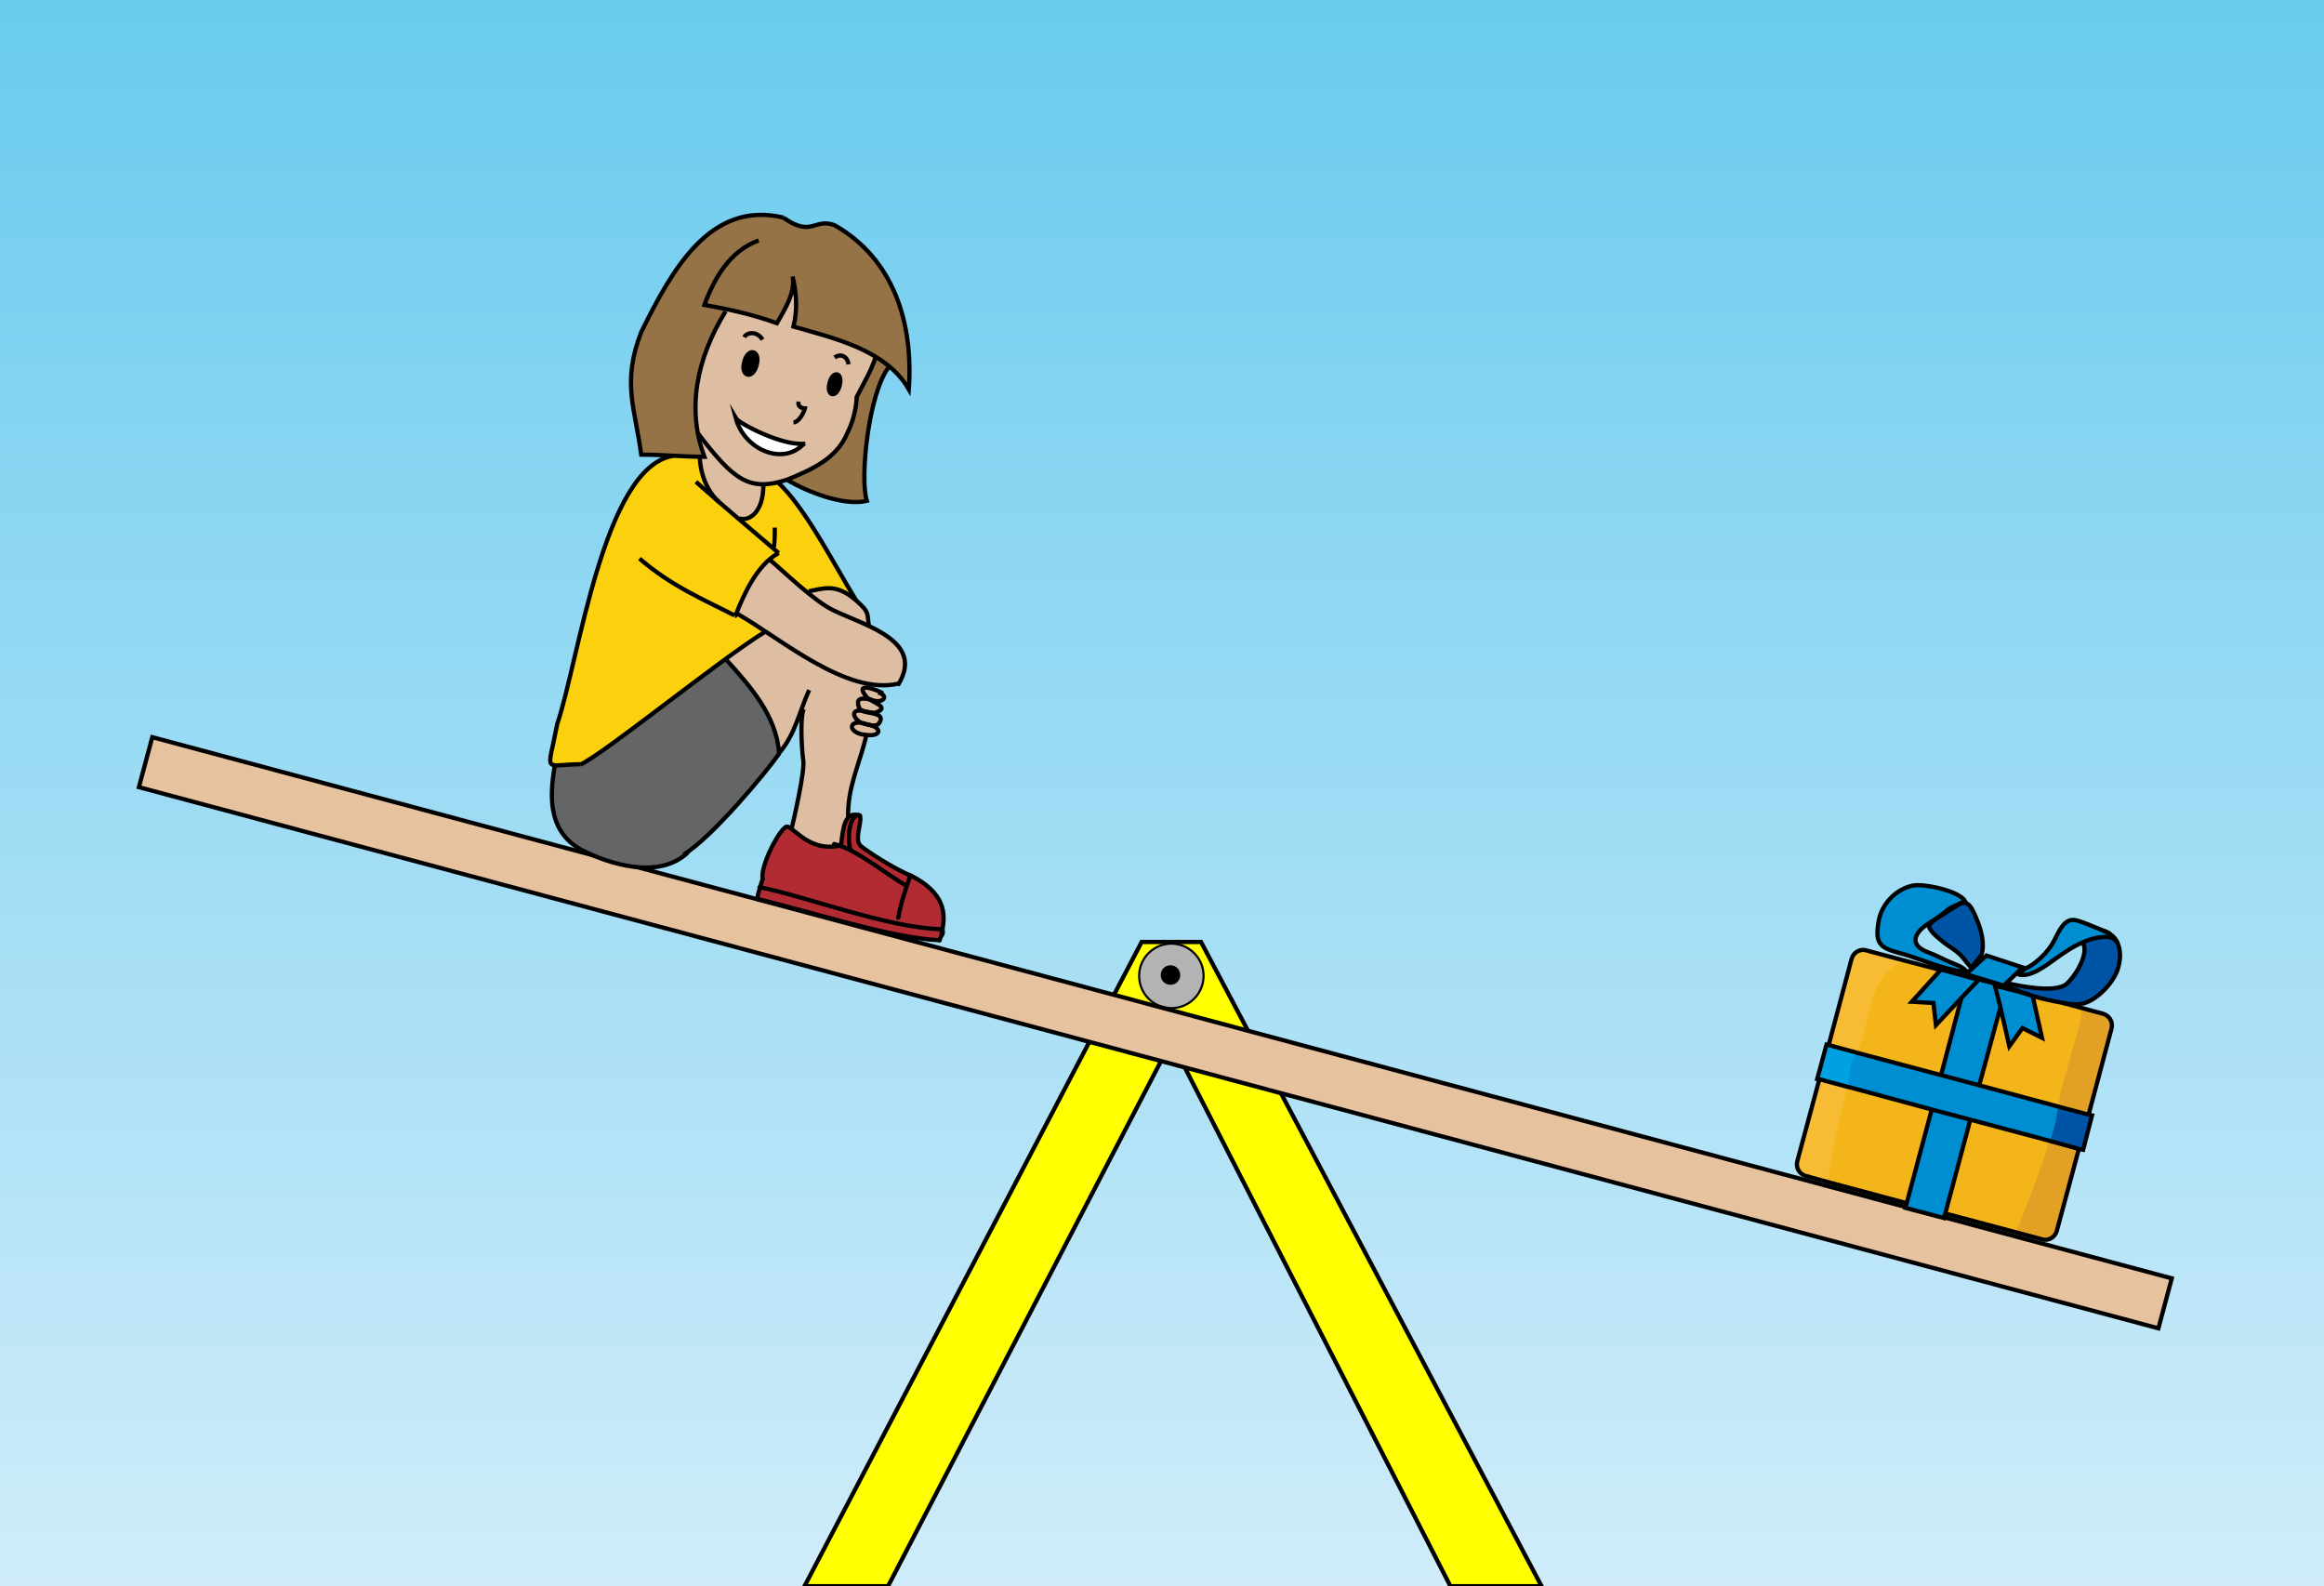<?xml version="1.0" encoding="UTF-8"?><svg id="Layer_1" xmlns="http://www.w3.org/2000/svg" width="548" height="374" xmlns:xlink="http://www.w3.org/1999/xlink" viewBox="0 0 548 374"><rect x="0" y="0" width="548" height="374" fill="#333333" stroke="none"/><defs><style>.cls-1{stroke-linecap:round;stroke-linejoin:round;}.cls-1,.cls-2,.cls-3,.cls-4,.cls-5,.cls-6{stroke:#000;}.cls-1,.cls-5,.cls-6{fill:none;}.cls-7{fill:url(#linear-gradient);}.cls-7,.cls-8,.cls-9,.cls-10,.cls-11,.cls-12,.cls-13,.cls-14,.cls-15,.cls-16,.cls-17,.cls-18,.cls-19,.cls-20{stroke-width:0px;}.cls-2{fill:#b3b3b3;stroke-width:.5px;}.cls-2,.cls-3,.cls-4,.cls-5{stroke-miterlimit:10;}.cls-3{fill:#ff0;}.cls-4{fill:#e6c29e;}.cls-9{fill:#f3b51a;}.cls-10{fill:#f7bc34;}.cls-11{fill:#636567;}.cls-12{fill:#957346;}.cls-13{fill:#debea3;}.cls-14{fill:#e2a025;}.cls-15{fill:#b22b33;}.cls-16{fill:#00a1e0;}.cls-17{fill:#fbd00d;}.cls-18{fill:#fff;}.cls-19{fill:#0054a5;}.cls-20{fill:#008ed3;}</style><linearGradient id="linear-gradient" x1="274" y1="0" x2="274" y2="374" gradientUnits="userSpaceOnUse"><stop offset="0" stop-color="#69cbee"/><stop offset="1" stop-color="#d0ecfa"/></linearGradient></defs><rect class="cls-7" width="548" height="374"/><polygon class="cls-3" points="363.5 374 342 374 276.2 245.5 209.4 374 189.7 374 269.2 222.1 283.2 222.1 363.5 374"/><circle class="cls-2" cx="276.2" cy="230.1" r="7.6" transform="translate(-81.8 262.7) rotate(-45)"/><path class="cls-8" d="M276,227.6c1.3,0,2.3,1,2.3,2.3s-1,2.3-2.3,2.3-2.3-1-2.3-2.3,1-2.3,2.3-2.3Z"/><rect class="cls-4" x="266.4" y="-3" width="12.2" height="493" transform="translate(-33.3 443.7) rotate(-75)"/><path class="cls-11" d="M162.1,200.9c5.9-4,18.4-18.5,21.7-23.3-.6-9.1-7.2-16.3-12.7-22.2-11.5,8.5-29.8,22.7-34.3,24.9-3.2-.2-3,.3-6,.3-1.4,8-1.2,15.8,6.5,19.8,6.3,3.2,18.1,7,24.9.5h0Z"/><path class="cls-8" d="M177.7,83c-1.9-.6-3.3,5-1.4,5.4,1.9.6,3.3-5,1.4-5.4Z"/><path class="cls-18" d="M173.5,98.6c1.9,7.2,10.9,11.4,16,6.1h0c-5.3.3-15.3-4.9-16-6.1Z"/><path class="cls-17" d="M152.2,110.5c5.6-4,7.1-2.7,12.8-2.7.5,8.5,4.9,10.7,9.2,14.6v-.2c2.1.8,5.9-.9,5.8-8.1,1.2,0,2.3-.1,3.4-.4,6.4,5.8,12.9,18.9,18.5,27.9-4.8-4.2-7.8-2.8-11.2-2.2l-.2.3c-3.3-2.7-6.8-6-9.1-7.9-3.4,3.2-6.4,9-7.9,12.9,2.7,1.3,4.9,3.1,6.8,4.3-10.8,6.7-37.8,28.7-43.5,31.3-8.9,0-7.7,2.5-5.4-9.5,5.1-18,9.9-46.4,20.8-60.3Z"/><path class="cls-12" d="M151.3,78.4c7.3-14.8,16.3-31.1,33.4-27,6.8,4.8,7.3,0,12.1,1.8,14,8,18.6,23.1,17.5,38.7-1.2-2.1-2.7-3.9-4.6-5.4-5,6.2-7.1,26.3-5.4,31.8-5.3,1.3-14.2-2.1-18.7-4.9v-.2c9.5-2.8,16.4-10.7,16.3-19.5,1.7-3.3,3.5-6.3,4.5-9.5-5.9-3.6-13.3-5.4-19.4-7.2,1-4.1.7-8-.2-11.8.7,3.7-1.8,7.7-3.7,11-4.4-1.6-8.5-2.6-12-3.4-6.5,11.5-9.6,23.4-5.1,35-5.4,0-9.5-.5-14.9-.5-1.5-11.2-4.6-17,0-28.9Z"/><path class="cls-8" d="M197.4,88.2c-1.5-.5-2.8,4.4-1.2,4.7,1.5.5,2.8-4.4,1.2-4.7Z"/><path class="cls-13" d="M166.2,107.8c-.4,0-.8,0-1.2,0,.5,8.5,4.9,10.7,9.2,14.6v-.2c2.1.8,5.9-.9,5.8-8.1,7.6-.8,16.3-4.7,19.8-12.1,2.2-4.3,2.2-8.5,2.2-8.5,1.7-3.3,3.5-6.3,4.5-9.5-5.9-3.6-13.3-5.4-19.4-7.2,1-4.1.7-8-.2-11.8.7,3.7-1.8,7.7-3.7,11-4.4-1.6-8.5-2.6-12-3.4v.7c-7,11.2-9.3,23.1-5.1,34.3ZM176.3,88.4c-1.9-.4-.4-6,1.4-5.4,1.9.4.4,6-1.4,5.4ZM197.4,88.2c1.5.3.3,5.2-1.2,4.7-1.6-.3-.3-5.2,1.2-4.7ZM173.5,98.6c.7,1.2,10.6,6.5,16,6h0c-1.8,1.9-3.4,2.8-6.3,2.4-4.8-.9-7.9-2.9-9.7-8.4Z"/><path class="cls-13" d="M173.5,144.7c1.5-3.8,4.5-9.7,7.9-12.9,2.3,1.9,5.8,5.2,9.1,7.9l.2-.3c3.5-.6,6.4-2,11.2,2.2,3.3,2.9,2.5,3.1,3,6,5.8,2.2,11.4,7.5,7,13.6h0c-1.8.6-4.1.6-6.3.2,0,.2-.1.7,0,.9,1,.3,2,.7,2.7,1.1l-1.1-.3c2.8.9.9,2.8-1.6,1.7,0,0,0,.1,0,.2,1.7.9,3.9,1.9,1,2.9-.2,0-.7,0-1.2,0,0,0,0,0,0,0,3.8.1,2.9,3.7-.4,2.8,0,0,0,0,0,0,3.5.6,2.5,2.9-.5,2.4-1.7,7-4.5,12.4-4.3,19.1h.4c-1.2.9-1.9,3.3-2.1,6.9-.2,0-.4-.2-.5-.2v.3c-6.5.8-9.6-2.6-11.2-4,.5-.9,3.2-13.6,2.8-16.2-.2-1-.8-9.3,0-11.8l-.4-.2c-1.4,3.8-2.5,7.1-5.2,10.3-.6-9.1-7.2-16.3-12.7-22.2,4.5-3.3,8-5.8,9.3-6.4-2-1.2-4.2-3-6.8-4.3Z"/><path class="cls-15" d="M179.8,207.1h0c-.3-2.9,3.1-10.1,5.2-12,1.1-1.9,4.8,5.9,12.8,4.2v-.3c.1,0,.3.1.5.2.5-4.3.8-8,4.4-7.1.9.6-1.3,5.6.3,7.1,7.7,6.8,24.1,8.6,18.6,22.3-11.5-.5-29.8-6.6-42.9-9.7-.5.1,1.1-4.7,1.2-4.9Z"/><path class="cls-5" d="M184.7,51.3c6.8,4.8,7.3,0,12.1,1.8,14,8,18.6,23.1,17.5,38.7-5.4-9.4-17.9-12.1-27.2-14.8,1-4.1.7-8-.2-11.8.7,3.7-1.8,7.7-3.7,11-6.2-2.2-11.5-3.3-17.1-4.3,2.4-6.5,6.1-12.8,12.8-15.2"/><path class="cls-5" d="M185.7,113.2c4.5,2.7,13.3,6.2,18.7,4.9-1.7-5.3.4-25.4,5.2-31.6"/><path class="cls-5" d="M171.1,73.4c-6.9,11.2-9.2,23.1-5,34.3-5.4,0-9.5-.5-14.9-.5-1.5-11.2-4.6-17,0-28.9,7.3-14.8,16.3-31.1,33.5-27"/><path class="cls-5" d="M206.5,84.1c-1,3.2-2.8,6.2-4.5,9.5,0,0,0,4.2-2.2,8.5-2.5,6.1-8.6,8.7-14.2,11-8.9,2.9-12.5.2-21-10.9"/><path class="cls-5" d="M200.1,85.9c-.4-2.2-2.1-2.5-3.3-1.6"/><path class="cls-5" d="M179.8,80.1c-1.2-2.1-3.7-1.8-4.3-.6"/><path class="cls-5" d="M195.6,90.3c-.8,3.1,1.6,3.7,2.4.6.8-3.1-1.6-3.7-2.4-.6Z"/><path class="cls-5" d="M175.5,85.3c-1,3.5,2,4.3,2.9.8,1-3.5-2-4.3-2.9-.8Z"/><path class="cls-5" d="M188.3,94.7c-.2,1.1.5,1.5,1.5,1.6-.2.8-1.3,3.2-2.7,3.3"/><path class="cls-5" d="M189.9,104.6c-5.3.7-15.7-4.8-16.4-6,1.9,7.2,10.9,11.4,16,6.1"/><path class="cls-5" d="M158.6,107.5c-16.3,2.8-22.1,48.1-27.2,63.2-2.3,12-3.5,9.6,5.4,9.5"/><path class="cls-5" d="M182.5,129c.2-1.7.2-3.4.2-4.6"/><path class="cls-5" d="M181.2,131.7c3.7,3.1,10.8,10.1,15.5,12.3,7.9,3.7,21.5,7.3,15,17.6"/><path class="cls-5" d="M164.1,113.6c5.8,5.2,13.6,11.7,19.5,16.8"/><path class="cls-5" d="M174,144.8c10.3,5.9,25.6,19.2,37.8,16.4"/><path class="cls-5" d="M173.3,145.2s0,0,0,0"/><path class="cls-5" d="M173.3,145.2s0,0,0,0"/><path class="cls-5" d="M173.3,145.2c.2,0,0,0,0,0h0Z"/><path class="cls-5" d="M173.3,145.2s0,0,0,0"/><path class="cls-5" d="M173.3,145.2s0,0,0,0"/><path class="cls-5" d="M150.8,131.7c7.5,6.5,15,9.6,22.4,13.4"/><path class="cls-5" d="M183.4,113.7c6.4,5.9,13,18.9,18.5,27.9"/><path class="cls-5" d="M136.8,180.3c5.7-2.6,32.8-24.7,43.7-31.4"/><path class="cls-5" d="M174.3,122.2c2,.8,5.8-1,5.7-8.1"/><path class="cls-5" d="M165,107.7c.2,5.4,2.7,9.1,4.5,10.6"/><path class="cls-5" d="M183.6,130.4c-5.2,2.8-8.3,10-10.2,14.8"/><path class="cls-5" d="M190.7,139.4c3.5-.6,6.4-2,11.2,2.2,3.3,2.9,2.5,3.1,3,6.1"/><path class="cls-5" d="M189.5,167.2c-1,2.6-.3,10.9-.1,12,.5,2.5-2.5,15.2-2.7,16"/><path class="cls-5" d="M130.8,180.7c-1.4,7.9-1.2,15.7,6.5,19.8,6.3,3.2,18.1,7,24.9.5"/><path class="cls-5" d="M204.3,173.4c-1.7,7-4.5,12.4-4.3,19.2"/><path class="cls-5" d="M204.8,170.9s0,0,0,0"/><path class="cls-5" d="M205.2,168s0,0,0,0"/><path class="cls-5" d="M205.5,165c0,0,0,.1,0,.2"/><path class="cls-5" d="M205.4,162.1c0,0,0,.2,0,.3"/><path class="cls-5" d="M190.8,162.7c-2.4,5.3-3.2,10.3-7.1,14.9-.6-9-7.1-16.1-12.4-22"/><path class="cls-5" d="M161.2,201.5c6.5-3.9,19-18.8,22.6-23.9"/><path class="cls-1" d="M185,195.2c-2.1,1.9-5.6,9.1-5.2,12"/><path class="cls-1" d="M197.9,199.4c-8,1.7-11.7-6.1-12.8-4.2"/><path class="cls-1" d="M179.1,209.2c10.6,2,30.1,9.6,42.9,9.9"/><path class="cls-1" d="M196.7,199c5.3,1.2,13,7.7,17,9.8"/><path class="cls-1" d="M222,220.1c1.2-4.7.8-9.6-7.3-13.7-.9,2.3-2.4,7-2.9,10"/><path class="cls-1" d="M202.5,192.2c1.3.5-1.3,5.6.4,7.2,1.6,1.4,7.9,5.4,11.7,7"/><path class="cls-1" d="M200.6,200.3c-.8-1.6-.6-8,1.9-8.1"/><path class="cls-1" d="M221.6,221.7c-11.5-.5-29.8-6.6-42.9-9.7-.5.1,1.1-4.7,1.2-4.9"/><path class="cls-1" d="M222.2,218.9c.3,1.6,0,1.1-.7,2.8"/><path class="cls-1" d="M198.3,199.5c.5-4.3.8-8.4,4.5-7.2"/><path class="cls-5" d="M203.7,167.7c-.5-.2-1-.4-1.1-.8-1.1-2.7,1.2-2.3,2.9-1.9,2.5,1.1,4.4-.9,1.6-1.7"/><path class="cls-5" d="M204.4,170.8c1.1.3,2.4.5,2.9-.3,1.6-2.4-2.2-2.2-3.7-2.8"/><path class="cls-5" d="M208.2,163.5c-1.2-.8-7-3-3.9.8,1.1,1.3,5.9,2.4,2.2,3.7-.7.2-1.9-.2-2.8-.3,0,0,0,0,0,0-3.8-1-2.4,2.8.8,3.1,0,0,0,0,0,0,3.5.6,3.5,2.9-.1,2.5-4.9-.3-4.5-4.2.1-2.5"/><path class="cls-9" d="M492.4,262.8l5.4-20.3c.4-1.5-.5-3.1-2.1-3.5l-5.2-1.4-4.4-1.2c-2.2-.4-4.7-.9-6.9-1.6-.2,0-.4-.1-.6-.2h-.1s-5.8-1.6-5.8-1.6v-.2c0,0,.1-.2.1-.2l-9.1-2.4h0c0,.1-6.2-1.5-6.2-1.5h0q0,0,0,0l-8.4-2.2-9-2.4c-1.6-.4-3.1.5-3.5,2l-5.4,20.3-.6-.2-2.2,8.1.6.2-5.2,19.3c-.4,1.5.5,3.1,2.1,3.5l5.1,1.4,18.6,5-.3,1,9.1,2.4.3-1,16.9,4.5,6,1.6c1.6.4,3.1-.5,3.5-2l5.2-19.3,1,.3,2.2-8.1-1-.3Z"/><path class="cls-9" d="M435.9,256.3c.2,0,0,0,0,0h0Z"/><path class="cls-19" d="M486.2,236.4l-10.2-2.7c-1.6-.6-2.8-1.3-3-1.7h.2c1.5.2,11.5,2.6,14.3,0,1.8-1.7,3.8-4.9,4.1-7.4.1-.8,0-1.6-.4-2.3,1.6-.7,3.2-1.1,5-1.2,2.5-.1,2.9,1.5,3.1,1.3.9,1.9.7,4.4,0,6.4-.9,2.7-4.3,6.8-8,7.9-.3,0-.7.1-1.1.2-1.1,0-2.5,0-4.1-.4Z"/><path class="cls-9" d="M458.7,286.1l5.9-22.1,18.8,5c-2.1,6.8-4.8,13.9-7.4,20.3l-.4,1.3-16.9-4.5Z"/><path class="cls-14" d="M483.3,269l6.9,1.8-5.2,19.3c-.4,1.5-2,2.5-3.5,2l-6-1.6.4-1.3c2.6-6.4,5.3-13.5,7.4-20.3Z"/><path class="cls-14" d="M492.4,262.8l-7.1-1.9c.2-1.4.4-2.9.9-4.5,1.3-4.8,2.7-9.6,4-14.3.4-1.3.7-2.6.6-3.9,0-.2,0-.4-.1-.6l5.2,1.4c1.6.4,2.5,2,2.1,3.5l-5.4,20.3Z"/><path class="cls-10" d="M437.8,248.2l-6.6-1.8,5.4-20.3c.4-1.5,2-2.5,3.5-2l9,2.4c-3.7,1.2-6.2,5-7.5,8.8-1.4,4.2-1.8,8.6-3.6,12.6,0,0-.2.2-.2.3Z"/><path class="cls-9" d="M472.9,232.8l3.1.8c.8.3,1.7.6,2.6.9l-5.8-1.5v-.2Z"/><path class="cls-9" d="M473.8,246.7l3-4.2,4.6,2.2-2.2-9.9c2.2.7,4.7,1.2,6.9,1.6l4.4,1.2c0,.2.1.4.1.6.1,1.3-.2,2.6-.6,3.9-1.3,4.8-2.7,9.6-4,14.3-.4,1.6-.7,3.1-.9,4.5l-18.5-4.9,4.9-18.4,2.2,9.2Z"/><path class="cls-19" d="M476,233.6l10.2,2.7c-2.2-.4-4.7-.9-6.9-1.6h0s-.6-.2-.6-.2h-.1c-.9-.3-1.8-.6-2.6-.9Z"/><path class="cls-9" d="M457.7,253.5l-19.8-5.3c0-.1.2-.2.2-.3,1.8-4,2.2-8.5,3.6-12.6,1.3-3.8,3.8-7.6,7.5-8.8l8.4,2.2-6.8,7.4,5.1.4.5,5.2,6.1-6.4-4.9,18.2Z"/><path class="cls-10" d="M429.1,254.5l6.7,1.8s0,0,0,0c-2.1,7.4-3.7,14.8-4.8,22.4l-5.1-1.4c-1.6-.4-2.5-2-2.1-3.5l5.2-19.3Z"/><path class="cls-9" d="M449.6,283.7l-18.6-5c1.1-7.6,2.7-15.1,4.8-22.4,0,0,.2,0,0,0l19.6,5.2-5.9,22.1Z"/><path class="cls-19" d="M496.8,219.8c-.2,0-.6-.2-1-.4.3.1.7.2,1,.4Z"/><path class="cls-19" d="M464.3,213.3c.7.7,1.3,2.1,1.7,3.1,1.1,2.5,2.1,6,1.2,8.7l-2.4,3c-1.3-1.4-2.2-2.9-3.8-4.1-1.2-.9-2.3-1.5-3.4-2.5-.7-.6-2.8-2.3-2.7-3.1,0-.5.8-1.2,1.5-1.8h0c2.1-1.3,2.4-1.5,5.9-3.7.7-.2,1.3-.1,1.9.4Z"/><path class="cls-19" d="M499.1,221.9c-.4-.6-1.4-1.5-1.9-1.9.2,0,.3.2.4.3.7.4,1.2,1,1.5,1.7Z"/><path class="cls-19" d="M479.3,234.7h0c-.2,0-.4,0-.6-.1h.6Z"/><path class="cls-20" d="M466.7,255.9l4.9-18.4,2.2,9.2,3-4.2,4.6,2.2-2.2-9.9c-.2,0-.4-.1-.6-.2h-.1s-5.8-1.6-5.8-1.6v-.2c0,0,.1-.2.1-.2l-9.1-2.4h0c0,.1-6.2-1.5-6.2-1.5h0c0,0-6.8,7.5-6.8,7.5l5.1.4.5,5.2,6.1-6.4-4.9,18.2-21-5.6c-1.7,2.2-1.9,5.3-2,8.1l20.9,5.6-5.9,22.1-.3,1,9.1,2.4.3-1,5.9-22.1,20,5.3c.4-1.1.7-2.3,1-3.4.5-1.7.7-3.3.9-4.8l-19.8-5.3Z"/><path class="cls-20" d="M459,228.3c1.5.4,3,.7,4.5,1,0-.1.1-.3.1-.4-1.1-1.1-2.5-1.5-3.9-2.1-1.7-.7-3.2-1.6-4.9-2.2-5.2-1.9-3-5,0-6.9.6-.4,1.2-.7,1.6-1t0,0c2.1-1.3,2.4-1.5,5.9-3.7.3-.2.6-.3.9-.5-1.3-2.3-9.5-4.1-12.2-3.6-4.1.8-7.4,4.4-8.1,8.3-.9,5.1.1,6.3,4.5,7.5,3.9,1,7.5,2.6,11.5,3.7Z"/><path class="cls-16" d="M435.9,256.3c.1-2.8.3-6,2-8.1l-6.6-1.8-.6-.2-2.2,8.1.6.2,6.7,1.8s0,0,0,0Z"/><path class="cls-20" d="M435.8,256.3h0c-.1,0-.1,0,0,0Z"/><path class="cls-20" d="M499.1,221.9c-.4-.6-1.4-1.5-1.9-1.9,0,0,0,0,0,0,0,0-.1,0-.2,0h0s0,0,0,0c-.2,0-.6-.2-1-.4-2-.8-5.6-2.4-6.9-2.5-2.7-.2-3.9,3.8-5.1,5.7-1,1.6-2.4,3.1-3.8,4.2-.5.4-1.2.9-1.8,1.2-.7.3-2.5,1.7-2.5,1.7,2.7,1,6.6-2,8.7-3.5,2.2-1.6,4.4-3.1,6.8-4.1,1.6-.7,3.2-1.1,5-1.2,2.5-.1,2.9,1.5,3.1,1.3h0c0,0,0-.2-.2-.4Z"/><polygon class="cls-20" points="473 231.9 473.1 231.8 475.5 229.5 476.9 228.1 468.4 225.3 465 228.4 463.7 229.6 463.6 229.7 472.5 232.4 473 231.9"/><path class="cls-19" d="M492.4,262.8l-7.1-1.9c-.2,1.5-.4,3-.9,4.8-.3,1.1-.6,2.2-1,3.4l6.9,1.8,1,.3,2.2-8.1-1-.3Z"/><path class="cls-6" d="M486.2,236.4l4.4,1.2,5.2,1.4c1.6.4,2.5,2,2.1,3.5l-5.4,20.3"/><line class="cls-6" x1="472.9" y1="232.8" x2="476" y2="233.6"/><path class="cls-6" d="M431.2,246.4l5.4-20.3c.4-1.5,2-2.5,3.5-2l9,2.4,8.4,2.2"/><path class="cls-6" d="M449.6,283.7l-18.6-5-5.1-1.4c-1.6-.4-2.5-2-2.1-3.5l5.2-19.3"/><path class="cls-6" d="M490.2,270.9l-5.2,19.3c-.4,1.5-2,2.5-3.5,2l-6-1.6-16.9-4.5"/><polyline class="cls-6" points="464.6 264 458.7 286.1 458.4 287.2 449.3 284.8 449.6 283.7 455.5 261.6"/><line class="cls-6" x1="471.7" y1="237.5" x2="466.7" y2="255.9"/><polyline class="cls-6" points="463.9 230.3 463.9 230.2 473 232.6 472.9 232.8 472.8 233"/><line class="cls-6" x1="457.7" y1="253.5" x2="462.5" y2="235.3"/><polygon class="cls-6" points="492.4 262.8 493.3 263 491.2 271.1 490.2 270.9 483.3 269 464.6 264 455.5 261.6 435.9 256.3 435.8 256.3 429.1 254.5 428.5 254.4 430.7 246.3 431.2 246.4 437.8 248.2 457.7 253.5 466.7 255.9 485.3 260.9 492.4 262.8"/><polyline class="cls-6" points="479.3 234.8 481.5 244.7 476.9 242.4 473.8 246.7 471.7 237.5 470.4 232.4 472.8 233 478.6 234.5"/><path class="cls-6" d="M499.3,222.3c.9,1.9.7,4.4,0,6.4-.9,2.7-4.3,6.8-8,7.9-.3,0-.7.1-1.1.2-1.1,0-2.5,0-4.1-.4-2.2-.4-4.7-.9-6.9-1.6-.2,0-.4-.1-.6-.2h-.1c-.9-.3-1.8-.6-2.6-.9-1.6-.6-2.8-1.3-3-1.7"/><path class="cls-6" d="M497.2,220c.2,0,.3.2.4.3.7.4,1.2,1,1.5,1.7"/><path class="cls-6" d="M495.8,219.4c.3.1.7.2,1,.4"/><path class="cls-6" d="M473.1,231.8c1.5.3,11.5,2.7,14.3.1,1.8-1.7,3.8-4.9,4.1-7.4.1-.8,0-1.6-.4-2.3"/><path class="cls-6" d="M499.3,222.3c0,0,0-.2-.2-.4-.4-.6-1.4-1.5-1.9-1.9l-.3-.2c-.2,0-.6-.2-1-.4-2-.8-5.6-2.4-6.9-2.5-2.7-.2-3.9,3.8-5.1,5.7-1,1.6-2.4,3.1-3.8,4.2-.5.4-1.2.9-1.8,1.2-.7.3-2.5,1.7-2.5,1.7,2.7,1,6.6-2,8.7-3.5,2.2-1.6,4.4-3.1,6.8-4.1,1.6-.7,3.2-1.1,5-1.2,2.5-.1,2.9,1.5,3.1,1.3"/><polygon class="cls-6" points="473 231.9 472.5 232.4 463.6 229.7 463.7 229.6 465 228.4 468.4 225.3 476.9 228.1 475.5 229.5 473.1 231.8 473 231.9"/><path class="cls-6" d="M456.4,216.7c-.8.6-1.5,1.3-1.5,1.8,0,.8,2,2.6,2.7,3.1,1.1,1,2.2,1.6,3.4,2.5,1.7,1.2,2.5,2.6,3.8,4.1l2.4-3c.9-2.7-.1-6.2-1.2-8.7-.4-.9-.9-2.3-1.7-3.1-.6-.6-1.2-.6-1.9-.4-.5.1-1,.4-1.5.6-1.2.5-1.5.8-2.6,1.7-.4.3-1.1.8-1.8,1.4"/><path class="cls-6" d="M462.4,212.9c.3-.2.6-.3.9-.5-1.3-2.3-9.5-4.1-12.2-3.6-4.1.8-7.4,4.4-8.1,8.3-.9,5.1.1,6.3,4.5,7.5,3.9,1,7.5,2.6,11.5,3.7,1.5.4,3,.7,4.5,1,0-.1.1-.3.1-.4-1.1-1.1-2.5-1.5-3.9-2.1-1.7-.7-3.2-1.6-4.9-2.2-5.2-1.9-3-5,0-6.9.6-.4,1.2-.7,1.6-1h0c2.1-1.3,2.4-1.5,5.9-3.7Z"/><polygon class="cls-6" points="457.6 228.7 450.8 236.2 455.9 236.5 456.5 241.7 462.5 235.3 466.5 231.1 466.5 231 463.9 230.3 457.7 228.6 457.6 228.7"/></svg>